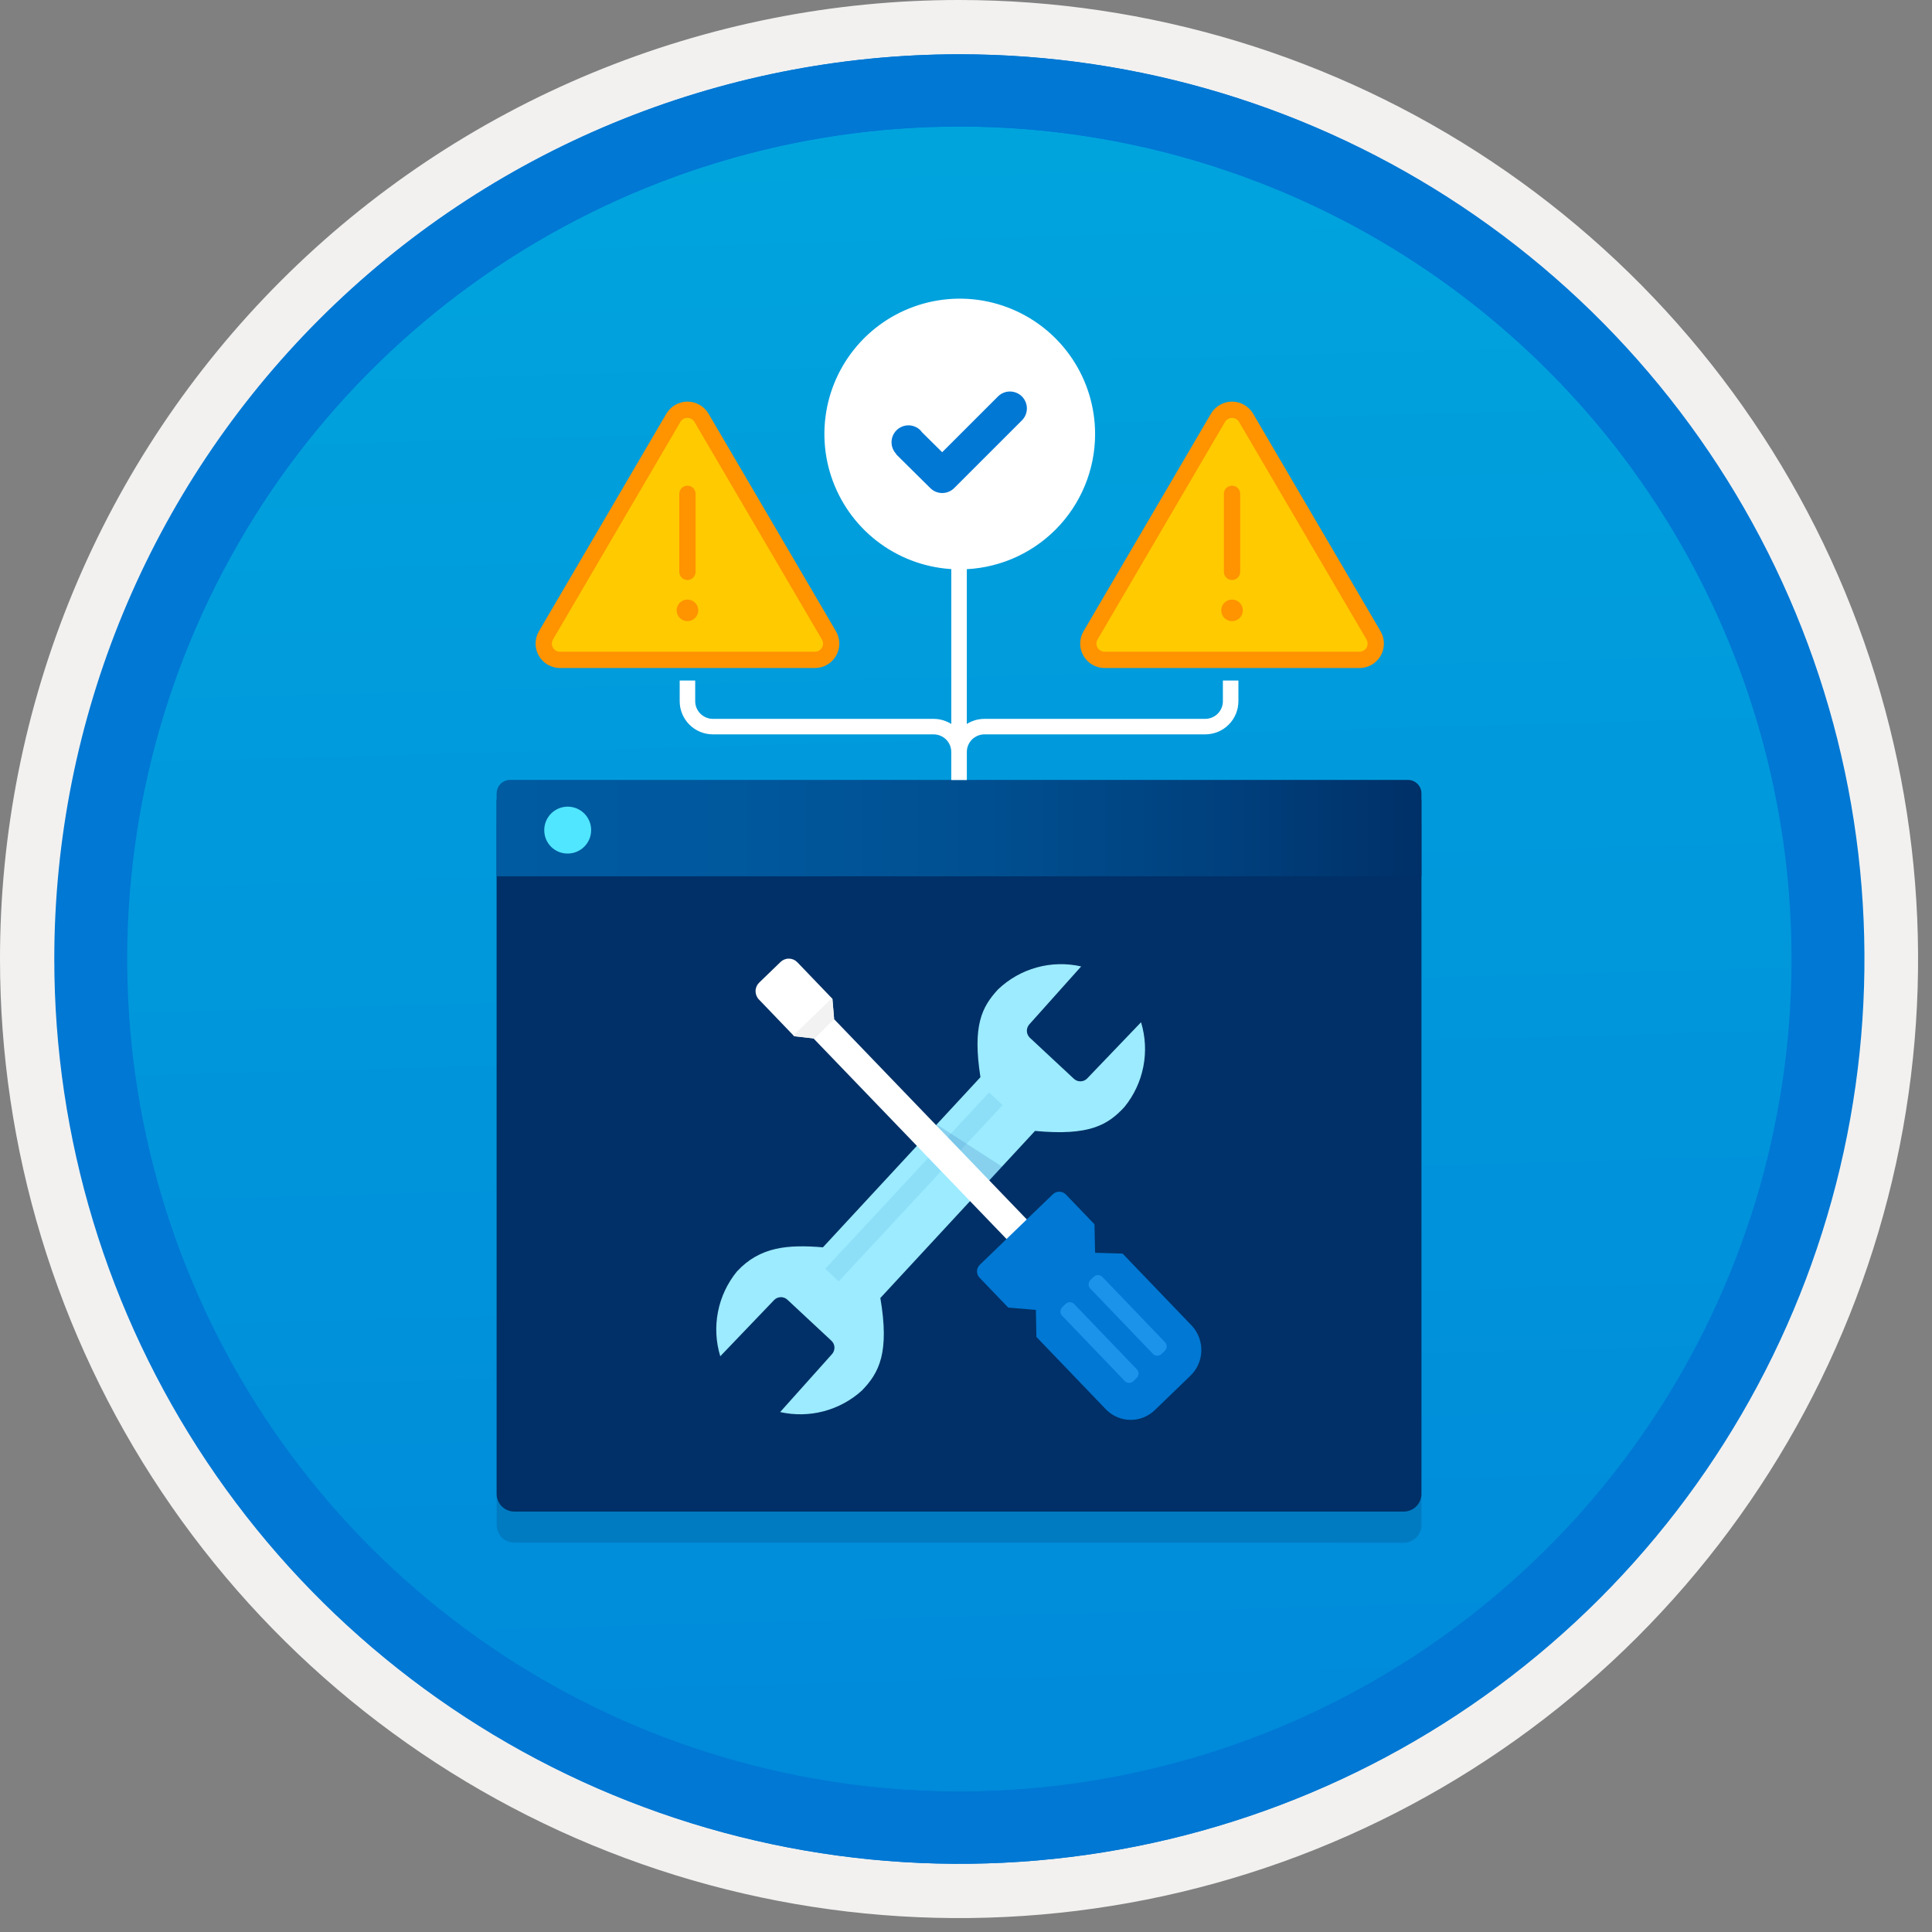 <svg width="100" height="100" viewBox="0 0 100 100" fill="none" xmlns="http://www.w3.org/2000/svg">
<rect x="0" y="0" width="100" height="100" fill="#808080" stroke="none"/>
<g clip-path="url(#clip0_944_1183)">
<path d="M49.64 96.45C40.382 96.45 31.332 93.705 23.634 88.561C15.936 83.418 9.936 76.107 6.393 67.553C2.85 59 1.923 49.588 3.73 40.508C5.536 31.428 9.994 23.087 16.54 16.54C23.087 9.994 31.428 5.536 40.508 3.729C49.588 1.923 59 2.85 67.553 6.393C76.107 9.936 83.418 15.936 88.561 23.634C93.705 31.332 96.45 40.382 96.45 49.64C96.451 55.787 95.24 61.874 92.888 67.554C90.535 73.233 87.088 78.394 82.741 82.741C78.394 87.087 73.234 90.535 67.554 92.888C61.875 95.24 55.787 96.45 49.64 96.45V96.45Z" fill="url(#paint0_linear_944_1183)"/>
<path fill-rule="evenodd" clip-rule="evenodd" d="M95.54 49.64C95.54 58.718 92.848 67.593 87.805 75.141C82.761 82.689 75.592 88.572 67.205 92.046C58.818 95.52 49.589 96.429 40.685 94.658C31.782 92.887 23.603 88.515 17.184 82.096C10.765 75.677 6.393 67.498 4.622 58.595C2.851 49.691 3.76 40.462 7.234 32.075C10.708 23.688 16.591 16.519 24.139 11.476C31.688 6.432 40.562 3.74 49.64 3.74C55.668 3.74 61.636 4.927 67.205 7.234C72.774 9.541 77.834 12.921 82.096 17.184C86.359 21.446 89.739 26.506 92.046 32.075C94.353 37.644 95.54 43.612 95.54 49.64V49.64ZM49.64 3.62732e-07C59.458 3.62732e-07 69.055 2.911 77.219 8.366C85.382 13.82 91.744 21.573 95.501 30.644C99.258 39.714 100.242 49.695 98.326 59.324C96.411 68.954 91.683 77.799 84.741 84.741C77.799 91.683 68.954 96.411 59.324 98.326C49.695 100.242 39.714 99.258 30.644 95.501C21.573 91.744 13.82 85.382 8.366 77.219C2.911 69.055 3.62732e-07 59.458 3.62732e-07 49.64C-0.001 43.121 1.283 36.666 3.777 30.643C6.271 24.62 9.928 19.147 14.537 14.537C19.147 9.928 24.62 6.271 30.643 3.777C36.666 1.283 43.121 -0.001 49.64 3.62732e-07V3.62732e-07Z" fill="#F2F1F0"/>
<path fill-rule="evenodd" clip-rule="evenodd" d="M92.73 49.64C92.73 58.163 90.202 66.493 85.468 73.58C80.733 80.666 74.003 86.189 66.129 89.45C58.256 92.711 49.592 93.565 41.233 91.902C32.874 90.24 25.197 86.136 19.17 80.109C13.144 74.083 9.04 66.405 7.378 58.047C5.715 49.688 6.568 41.024 9.83 33.15C13.091 25.277 18.614 18.547 25.7 13.812C32.786 9.077 41.117 6.55 49.64 6.55C55.298 6.55 60.902 7.664 66.13 9.829C71.358 11.995 76.108 15.169 80.11 19.17C84.111 23.171 87.285 27.922 89.45 33.15C91.616 38.378 92.73 43.981 92.73 49.64V49.64ZM49.64 2.81C58.902 2.81 67.956 5.557 75.657 10.702C83.358 15.848 89.36 23.162 92.905 31.719C96.449 40.276 97.377 49.692 95.57 58.776C93.763 67.86 89.303 76.205 82.753 82.754C76.204 89.303 67.86 93.763 58.776 95.57C49.691 97.377 40.276 96.45 31.718 92.905C23.161 89.361 15.848 83.359 10.702 75.657C5.556 67.956 2.81 58.902 2.81 49.64C2.811 37.22 7.745 25.31 16.527 16.528C25.309 7.745 37.22 2.811 49.64 2.81V2.81Z" fill="#0078D4"/>
<path fill-rule="evenodd" clip-rule="evenodd" d="M92.764 49.64C92.764 58.163 90.237 66.493 85.502 73.58C80.767 80.666 74.037 86.189 66.164 89.45C58.29 92.711 49.626 93.565 41.267 91.902C32.909 90.24 25.231 86.136 19.204 80.109C13.178 74.083 9.074 66.405 7.412 58.047C5.749 49.688 6.602 41.024 9.864 33.15C13.125 25.277 18.648 18.547 25.734 13.812C32.82 9.077 41.151 6.55 49.674 6.55C55.333 6.55 60.936 7.664 66.164 9.829C71.392 11.995 76.142 15.169 80.144 19.17C84.145 23.171 87.319 27.922 89.484 33.15C91.65 38.378 92.764 43.981 92.764 49.64V49.64ZM49.674 2.81C58.936 2.81 67.99 5.557 75.691 10.702C83.392 15.848 89.395 23.162 92.939 31.719C96.484 40.276 97.411 49.692 95.604 58.776C93.797 67.86 89.337 76.205 82.788 82.754C76.238 89.303 67.894 93.763 58.81 95.57C49.726 97.377 40.31 96.45 31.753 92.905C23.196 89.361 15.882 83.359 10.736 75.657C5.59 67.956 2.844 58.902 2.844 49.64C2.845 37.22 7.779 25.31 16.561 16.528C25.343 7.745 37.254 2.811 49.674 2.81V2.81Z" fill="#0078D4"/>
<path opacity="0.2" d="M72.874 41.98H26.406C26.314 41.98 26.223 41.998 26.138 42.033C26.053 42.068 25.975 42.12 25.91 42.184C25.845 42.25 25.794 42.327 25.759 42.412C25.724 42.497 25.706 42.588 25.706 42.68V78.938C25.706 79.18 25.803 79.412 25.974 79.583C26.145 79.754 26.377 79.85 26.619 79.851H72.66C72.902 79.85 73.134 79.754 73.305 79.583C73.476 79.412 73.573 79.18 73.573 78.938V42.68C73.574 42.588 73.556 42.497 73.521 42.412C73.486 42.327 73.434 42.25 73.369 42.184C73.304 42.12 73.227 42.068 73.142 42.033C73.057 41.998 72.965 41.98 72.874 41.98V41.98Z" fill="#003067"/>
<path d="M26.619 78.239H72.66C72.902 78.238 73.134 78.142 73.305 77.971C73.476 77.8 73.573 77.568 73.573 77.326V41.38H25.706V77.326C25.706 77.568 25.803 77.8 25.974 77.971C26.145 78.142 26.377 78.238 26.619 78.239Z" fill="#003067"/>
<path d="M25.706 45.358H73.573V41.068C73.574 40.976 73.556 40.885 73.521 40.8C73.486 40.715 73.434 40.637 73.369 40.572C73.304 40.507 73.227 40.456 73.142 40.421C73.057 40.386 72.965 40.367 72.874 40.368H26.406C26.314 40.367 26.223 40.386 26.138 40.421C26.053 40.456 25.975 40.507 25.91 40.572C25.845 40.637 25.794 40.715 25.759 40.8C25.724 40.885 25.706 40.976 25.706 41.068V45.358Z" fill="url(#paint1_linear_944_1183)"/>
<path d="M29.388 44.179C29.628 44.178 29.863 44.106 30.062 43.972C30.261 43.839 30.416 43.648 30.507 43.426C30.598 43.205 30.621 42.96 30.574 42.725C30.526 42.49 30.41 42.274 30.24 42.105C30.07 41.936 29.853 41.821 29.617 41.775C29.382 41.729 29.138 41.754 28.916 41.846C28.695 41.939 28.506 42.095 28.373 42.295C28.241 42.495 28.17 42.73 28.171 42.969C28.17 43.129 28.2 43.288 28.261 43.436C28.322 43.584 28.412 43.718 28.525 43.83C28.638 43.943 28.773 44.032 28.921 44.092C29.07 44.152 29.228 44.181 29.388 44.179V44.179Z" fill="#50E6FF"/>
<path d="M45.567 67.184L53.573 58.536C56.411 58.808 57.36 58.206 58.197 57.302C58.691 56.697 59.028 55.98 59.178 55.214C59.329 54.449 59.288 53.657 59.06 52.911L56.275 55.818C56.186 55.912 56.063 55.966 55.934 55.97C55.805 55.974 55.679 55.926 55.585 55.838L54.446 54.777L53.307 53.716C53.213 53.627 53.156 53.505 53.151 53.376C53.145 53.247 53.19 53.12 53.276 53.023L55.961 50.022C55.202 49.85 54.412 49.867 53.661 50.075C52.911 50.282 52.224 50.672 51.66 51.209C50.812 52.125 50.332 53.092 50.747 55.755L42.595 64.561C40.79 64.412 39.337 64.52 38.144 65.81C37.65 66.414 37.313 67.131 37.163 67.897C37.012 68.663 37.053 69.454 37.281 70.2L40.066 67.292C40.155 67.199 40.278 67.144 40.407 67.141C40.536 67.137 40.662 67.184 40.756 67.273L41.895 68.335L43.033 69.395C43.128 69.484 43.185 69.606 43.191 69.735C43.196 69.865 43.151 69.991 43.065 70.088L40.38 73.088C41.123 73.255 41.895 73.241 42.631 73.048C43.367 72.854 44.047 72.486 44.611 71.975C45.513 71.049 46.046 70.004 45.567 67.184Z" fill="#9CEBFF"/>
<path opacity="0.2" d="M51.195 56.547L51.894 57.198L43.41 66.323L42.711 65.673L51.195 56.547Z" fill="#53B1E0"/>
<path opacity="0.17" d="M48.348 58.115L51.88 60.392L50.47 62.108L48.348 58.115Z" fill="#1F56A3"/>
<path d="M42.107 53.749L43.159 52.737L53.421 63.402L52.369 64.414L42.107 53.749Z" fill="white"/>
<path d="M61.699 68.63L58.107 64.887L56.681 64.842L56.651 63.37L55.163 61.82C55.119 61.776 55.066 61.74 55.007 61.717C54.949 61.693 54.887 61.681 54.824 61.681C54.761 61.681 54.698 61.694 54.64 61.719C54.582 61.743 54.53 61.779 54.485 61.824L52.552 63.691L52.554 63.693L52.552 63.691L50.712 65.468C50.623 65.555 50.572 65.673 50.569 65.797C50.567 65.922 50.614 66.042 50.7 66.132L52.187 67.681L53.617 67.801L53.643 69.198L57.235 72.941C57.398 73.111 57.593 73.247 57.808 73.342C58.024 73.437 58.256 73.488 58.492 73.492C58.727 73.497 58.961 73.455 59.181 73.369C59.4 73.282 59.6 73.154 59.769 72.99L60.655 72.135L60.639 72.119L60.656 72.135L61.586 71.236C61.945 70.905 62.159 70.445 62.18 69.956C62.201 69.468 62.028 68.991 61.699 68.63V68.63Z" fill="#0078D4"/>
<path d="M41.271 49.807C41.215 49.749 41.148 49.702 41.075 49.669C41.001 49.637 40.921 49.62 40.84 49.618C40.76 49.616 40.679 49.631 40.604 49.66C40.529 49.69 40.46 49.734 40.402 49.79L39.296 50.859C39.178 50.973 39.111 51.128 39.108 51.291C39.105 51.455 39.166 51.613 39.279 51.731L41.106 53.634L42.122 53.749L43.173 52.733L43.084 51.696L41.271 49.807Z" fill="white"/>
<path d="M41.065 53.592L41.106 53.635L42.122 53.749L43.173 52.733L43.085 51.696L43.058 51.668L41.065 53.592Z" fill="#F2F2F2"/>
<path d="M58.845 70.877C58.903 70.937 58.935 71.018 58.933 71.101C58.931 71.185 58.897 71.264 58.837 71.322L58.662 71.492C58.632 71.52 58.597 71.543 58.559 71.558C58.52 71.573 58.479 71.58 58.438 71.579C58.397 71.579 58.356 71.57 58.319 71.553C58.281 71.537 58.247 71.513 58.218 71.483L54.974 68.103C54.916 68.043 54.885 67.962 54.886 67.879C54.888 67.795 54.923 67.716 54.983 67.658L55.158 67.488C55.188 67.46 55.223 67.437 55.261 67.422C55.299 67.407 55.34 67.4 55.382 67.4C55.423 67.401 55.463 67.41 55.501 67.427C55.539 67.443 55.573 67.467 55.601 67.497L58.845 70.877Z" fill="#1B93EB"/>
<path d="M60.301 69.471C60.359 69.531 60.39 69.611 60.389 69.695C60.387 69.778 60.353 69.857 60.293 69.915L60.118 70.085C60.088 70.114 60.053 70.136 60.015 70.151C59.976 70.166 59.935 70.174 59.894 70.173C59.853 70.172 59.812 70.163 59.775 70.146C59.737 70.13 59.703 70.106 59.674 70.076L56.432 66.697C56.374 66.637 56.343 66.556 56.344 66.473C56.346 66.389 56.38 66.31 56.44 66.252L56.615 66.083C56.645 66.055 56.68 66.032 56.718 66.017C56.757 66.002 56.797 65.995 56.839 65.996C56.88 65.996 56.92 66.005 56.958 66.022C56.996 66.038 57.03 66.062 57.059 66.092L60.301 69.471Z" fill="#1B93EB"/>
<path d="M27.895 32.674L34.491 21.412C34.603 21.222 34.762 21.064 34.953 20.955C35.145 20.845 35.361 20.787 35.582 20.787C35.803 20.787 36.019 20.845 36.211 20.955C36.402 21.064 36.561 21.222 36.673 21.412L43.27 32.674C43.382 32.866 43.442 33.084 43.443 33.307C43.444 33.529 43.386 33.748 43.276 33.941C43.165 34.134 43.005 34.295 42.813 34.407C42.62 34.518 42.401 34.577 42.179 34.577H28.985C28.763 34.577 28.544 34.518 28.352 34.407C28.159 34.295 27.999 34.135 27.889 33.941C27.778 33.748 27.72 33.529 27.721 33.307C27.722 33.084 27.782 32.866 27.895 32.674V32.674Z" fill="#FF9300"/>
<path d="M28.986 33.734C28.912 33.734 28.839 33.715 28.774 33.677C28.71 33.64 28.657 33.587 28.62 33.523C28.583 33.458 28.564 33.385 28.564 33.311C28.564 33.237 28.584 33.164 28.622 33.1L35.218 21.838C35.256 21.775 35.309 21.722 35.373 21.686C35.436 21.649 35.509 21.63 35.582 21.63C35.656 21.63 35.728 21.649 35.792 21.686C35.856 21.723 35.909 21.775 35.946 21.839L42.542 33.1C42.58 33.164 42.6 33.237 42.6 33.311C42.601 33.385 42.581 33.458 42.544 33.522C42.508 33.587 42.454 33.64 42.39 33.677C42.326 33.715 42.253 33.734 42.179 33.734L28.986 33.734Z" fill="#FFCA00"/>
<path d="M35.582 25.561V29.598" stroke="#FF9300" stroke-width="0.843" stroke-miterlimit="10" stroke-linecap="round"/>
<path d="M35.582 32.151C35.891 32.151 36.141 31.901 36.141 31.593C36.141 31.284 35.891 31.034 35.582 31.034C35.274 31.034 35.023 31.284 35.023 31.593C35.023 31.901 35.274 32.151 35.582 32.151Z" fill="#FF9300"/>
<path d="M56.083 32.674L62.679 21.412C62.791 21.222 62.95 21.064 63.142 20.955C63.333 20.845 63.55 20.787 63.77 20.787C63.991 20.787 64.208 20.845 64.399 20.955C64.59 21.064 64.75 21.222 64.861 21.412L71.458 32.674C71.57 32.866 71.63 33.084 71.631 33.307C71.632 33.529 71.575 33.748 71.464 33.941C71.353 34.134 71.193 34.295 71.001 34.407C70.808 34.518 70.59 34.577 70.367 34.577H57.174C56.951 34.577 56.732 34.518 56.54 34.407C56.347 34.295 56.188 34.135 56.077 33.941C55.966 33.748 55.908 33.529 55.909 33.307C55.91 33.084 55.97 32.866 56.083 32.674V32.674Z" fill="#FF9300"/>
<path d="M57.174 33.734C57.099 33.734 57.027 33.715 56.962 33.677C56.898 33.64 56.845 33.587 56.808 33.523C56.771 33.458 56.752 33.385 56.752 33.311C56.752 33.237 56.772 33.164 56.81 33.1L63.406 21.838C63.444 21.775 63.497 21.722 63.561 21.686C63.624 21.649 63.697 21.63 63.77 21.63C63.844 21.63 63.916 21.649 63.98 21.686C64.044 21.723 64.097 21.775 64.134 21.839L70.731 33.1C70.768 33.164 70.788 33.237 70.788 33.311C70.789 33.385 70.769 33.458 70.733 33.522C70.696 33.587 70.642 33.64 70.578 33.677C70.514 33.715 70.441 33.734 70.367 33.734L57.174 33.734Z" fill="#FFCA00"/>
<path d="M63.77 25.561V29.598" stroke="#FF9300" stroke-width="0.843" stroke-miterlimit="10" stroke-linecap="round"/>
<path d="M63.77 32.151C64.079 32.151 64.329 31.901 64.329 31.593C64.329 31.284 64.079 31.034 63.77 31.034C63.462 31.034 63.211 31.284 63.211 31.593C63.211 31.901 63.462 32.151 63.77 32.151Z" fill="#FF9300"/>
<path d="M49.64 40.368V38.925C49.64 38.752 49.606 38.581 49.54 38.422C49.474 38.262 49.377 38.117 49.255 37.995C49.133 37.873 48.988 37.776 48.828 37.71C48.668 37.644 48.497 37.609 48.324 37.609H36.898C36.725 37.609 36.554 37.575 36.395 37.509C36.235 37.443 36.09 37.346 35.968 37.224C35.846 37.102 35.749 36.957 35.682 36.797C35.616 36.638 35.582 36.467 35.582 36.294V35.224" stroke="white" stroke-width="0.803" stroke-miterlimit="10"/>
<path d="M49.64 40.368V38.925C49.64 38.576 49.779 38.242 50.026 37.995C50.272 37.748 50.607 37.609 50.956 37.609H62.382C62.731 37.609 63.066 37.471 63.313 37.224C63.559 36.977 63.698 36.643 63.698 36.294V35.224" stroke="white" stroke-width="0.803" stroke-miterlimit="10"/>
<path d="M49.64 38.925V28.665" stroke="white" stroke-width="0.803" stroke-miterlimit="10"/>
<path fill-rule="evenodd" clip-rule="evenodd" d="M49.676 29.47C48.291 29.47 46.936 29.059 45.784 28.289C44.632 27.52 43.734 26.425 43.204 25.145C42.673 23.865 42.535 22.456 42.805 21.097C43.075 19.738 43.743 18.49 44.722 17.51C45.702 16.53 46.95 15.863 48.309 15.593C49.669 15.323 51.077 15.461 52.357 15.992C53.637 16.522 54.732 17.42 55.501 18.572C56.271 19.724 56.682 21.079 56.682 22.464C56.682 24.322 55.944 26.104 54.63 27.418C53.316 28.732 51.534 29.47 49.676 29.47V29.47Z" fill="white"/>
<path fill-rule="evenodd" clip-rule="evenodd" d="M52.895 20.521C52.73 20.357 52.507 20.264 52.275 20.264C52.042 20.264 51.82 20.357 51.655 20.521L48.767 23.407L47.723 22.374C47.699 22.338 47.671 22.304 47.641 22.272C47.478 22.109 47.256 22.017 47.025 22.016C46.794 22.015 46.572 22.105 46.408 22.267C46.243 22.429 46.149 22.649 46.146 22.881C46.143 23.111 46.232 23.334 46.392 23.5L46.382 23.511L48.15 25.262C48.314 25.427 48.537 25.519 48.77 25.519C49.002 25.519 49.225 25.427 49.389 25.262L52.892 21.761L52.895 21.759C52.976 21.678 53.04 21.581 53.084 21.475C53.129 21.369 53.151 21.255 53.151 21.14C53.151 21.025 53.129 20.911 53.084 20.805C53.04 20.699 52.976 20.602 52.895 20.521V20.521Z" fill="#0078D4"/>
</g>
<defs>
<linearGradient id="paint0_linear_944_1183" x1="47.87" y1="-15.153" x2="51.852" y2="130.615" gradientUnits="userSpaceOnUse">
<stop stop-color="#00ABDE"/>
<stop offset="1" stop-color="#007ED8"/>
</linearGradient>
<linearGradient id="paint1_linear_944_1183" x1="25.706" y1="42.863" x2="73.659" y2="42.863" gradientUnits="userSpaceOnUse">
<stop stop-color="#005BA1"/>
<stop offset="0.26" stop-color="#00589D"/>
<stop offset="0.53" stop-color="#004F90"/>
<stop offset="0.8" stop-color="#003F7C"/>
<stop offset="1" stop-color="#003067"/>
</linearGradient>
<clipPath id="clip0_944_1183">
<rect width="99.28" height="99.28" fill="white"/>
</clipPath>
</defs>
</svg>

